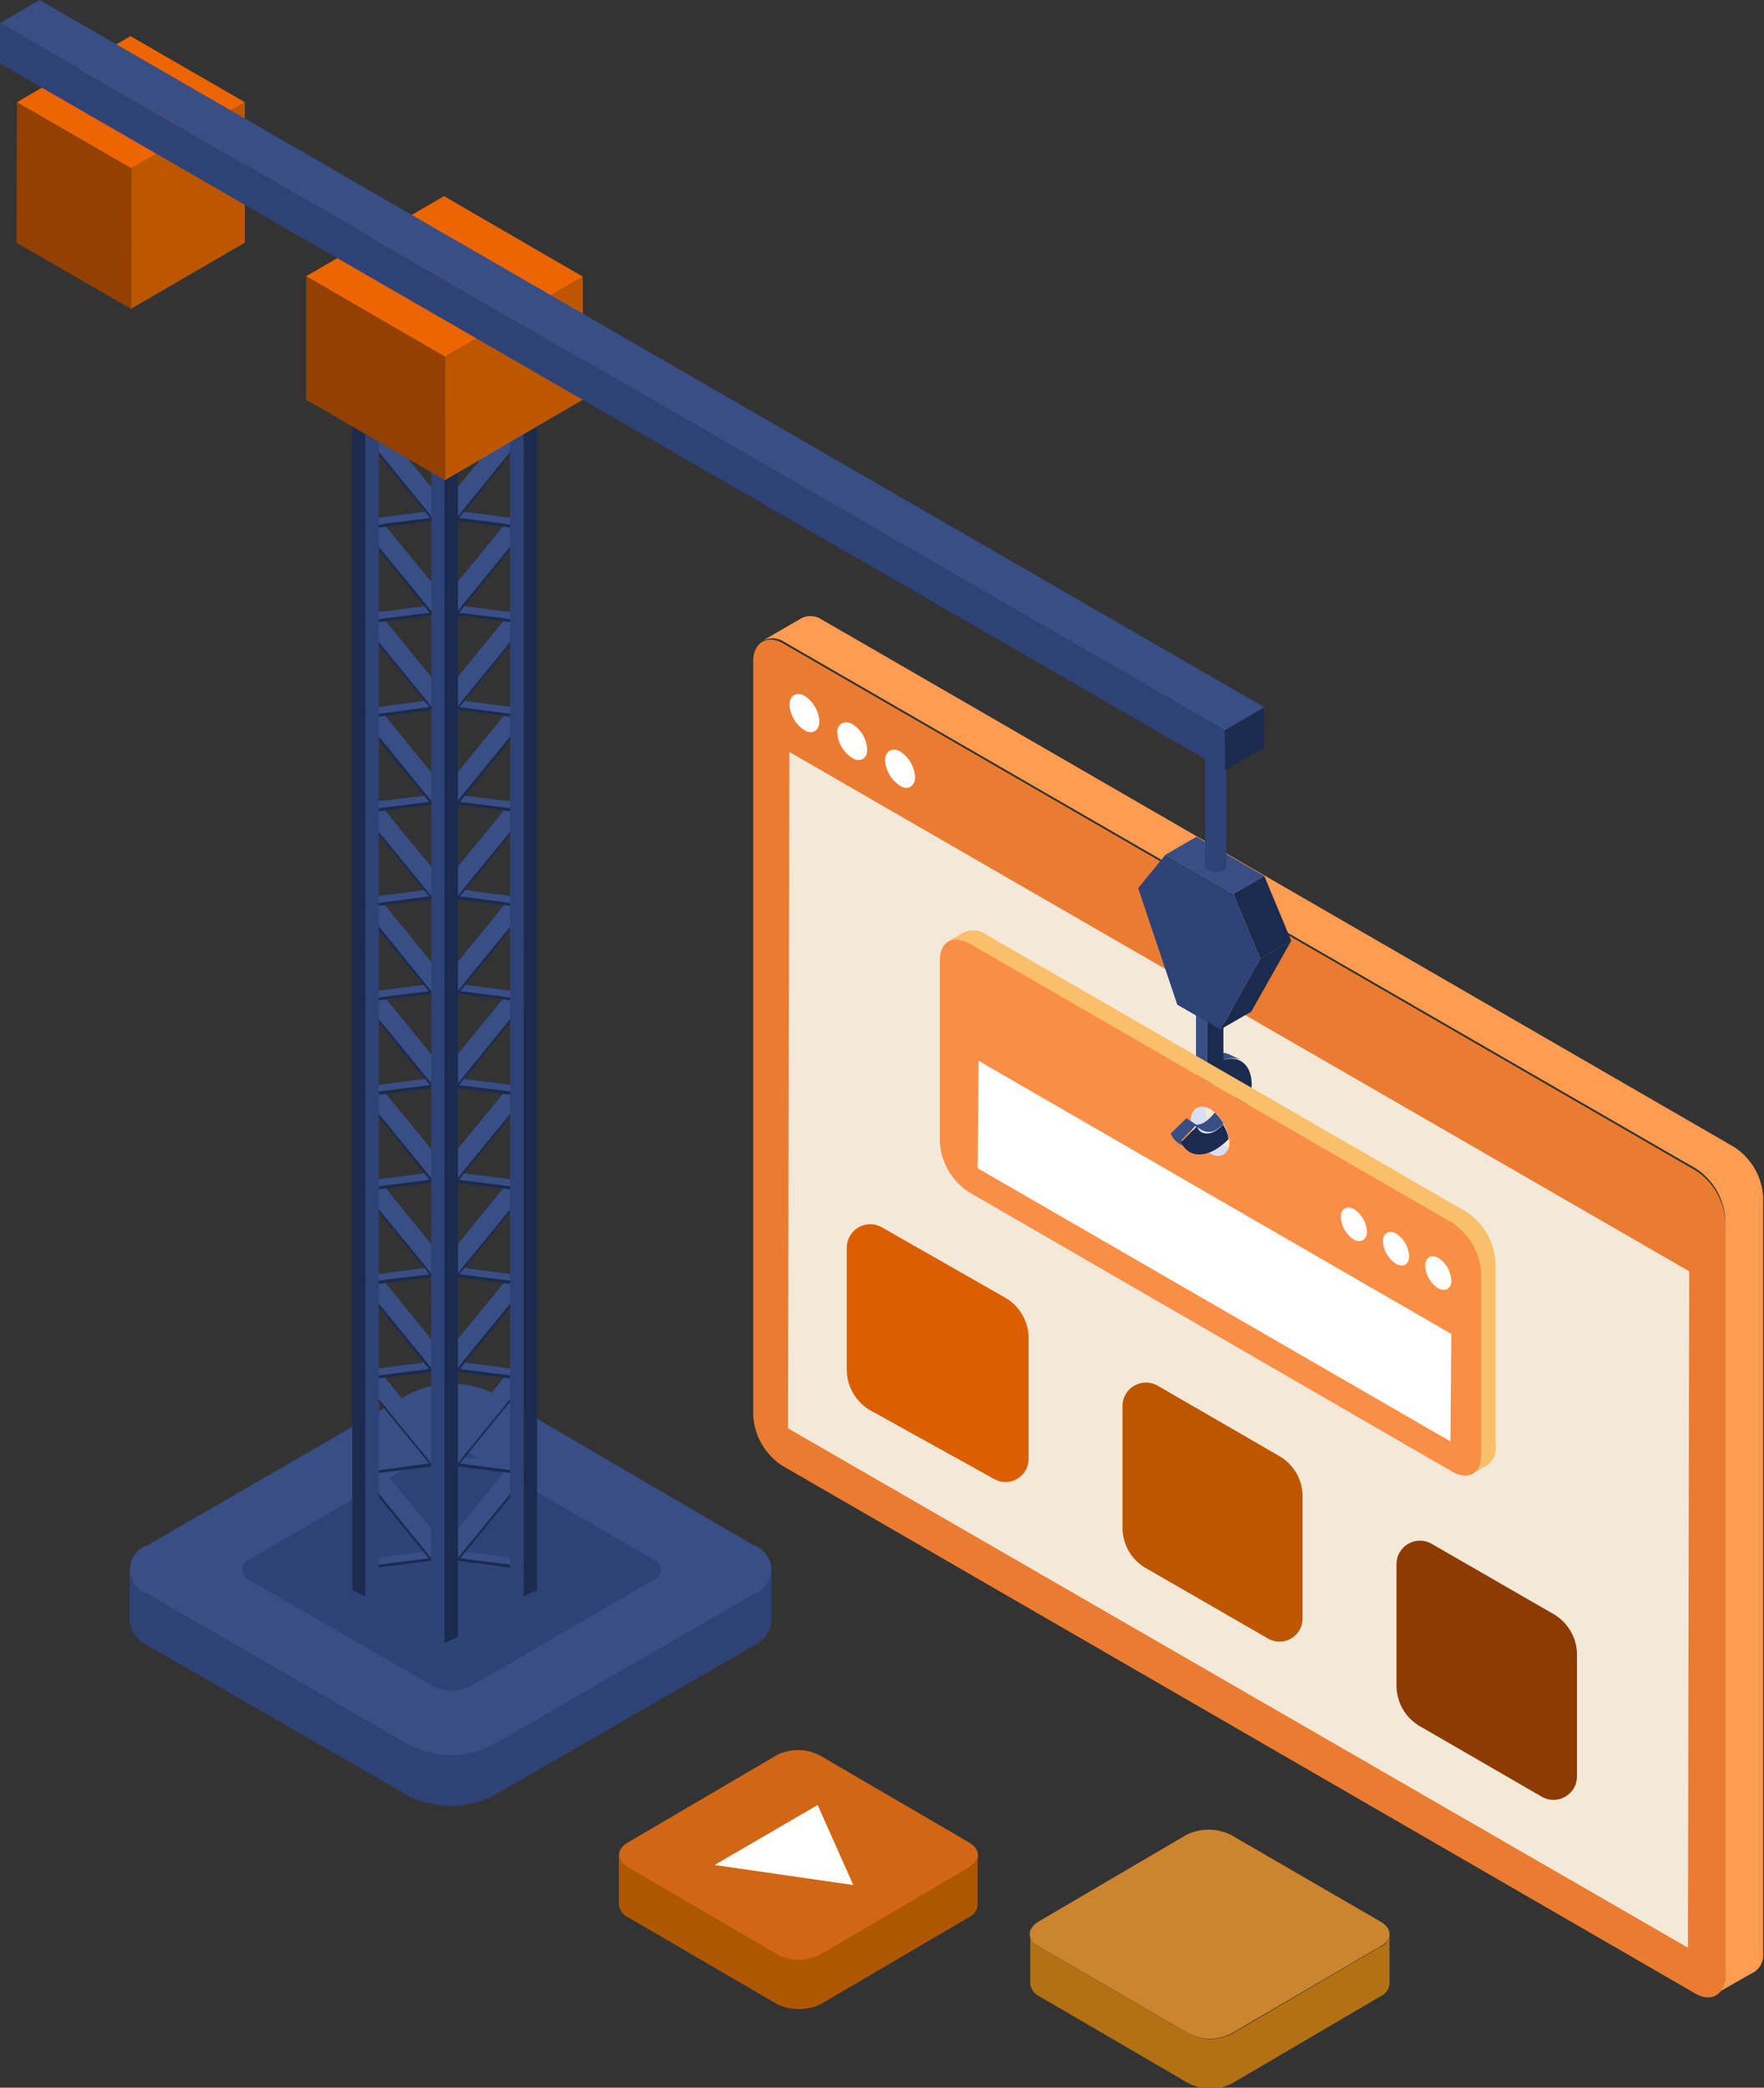 <svg id="Layer_1" data-name="Layer 1" xmlns="http://www.w3.org/2000/svg" viewBox="0 0 40.56 48"><rect x="0" y="0" width="40.56" height="48" fill="#333333" stroke="none"/><defs><style>.cls-1{fill:#2e4277;}.cls-2{fill:#384e85;}.cls-3{isolation:isolate;}.cls-4{fill:#bc5700;}.cls-5{fill:#934002;}.cls-6{fill:#ed6500;}.cls-7{fill:#1b2a4f;}.cls-8{fill:#ff9c52;}.cls-9{fill:#ea7c32;}.cls-10{fill:#f4e9d9;}.cls-11{fill:#fff;}.cls-12{fill:#d9ddf6;}.cls-13{fill:#f9bf6b;}.cls-14{fill:#f98f46;}.cls-15{fill:#af5700;}.cls-16{fill:#d16615;}.cls-17{fill:#b27214;}.cls-18{fill:#cc842e;}.cls-19{fill:#db5e00;}.cls-20{fill:#8c3b03;}</style></defs><path class="cls-1" d="M22.46,37.09v1.18a.68.68,0,0,1-.4.56l-6,3.46a2.16,2.16,0,0,1-1.95,0l-6-3.46a.71.71,0,0,1-.41-.57V37.09a.67.67,0,0,0,.4.56l6,3.47a2.14,2.14,0,0,0,1.94,0l6-3.47A.66.66,0,0,0,22.46,37.09Z" transform="translate(-4.72 -1)"/><path class="cls-2" d="M22.05,36.53a.59.59,0,0,1,0,1.12l-6,3.47a2.14,2.14,0,0,1-1.94,0l-6-3.47a.59.59,0,0,1,0-1.12l6-3.47a2.16,2.16,0,0,1,2,0Z" transform="translate(-4.72 -1)"/><path class="cls-1" d="M19.72,36.84a.26.26,0,0,1,0,.5l-4.18,2.43a.93.93,0,0,1-.86,0l-4.2-2.43a.26.26,0,0,1,0-.5l4.17-2.43a1,1,0,0,1,.86,0Z" transform="translate(-4.72 -1)"/><g class="cls-3"><polygon class="cls-4" points="5.63 2.35 5.63 5.58 3.01 7.1 3.02 3.87 5.63 2.35"/><polygon class="cls-5" points="3.02 3.87 3.01 7.1 0.38 5.58 0.39 2.35 3.02 3.87"/><polygon class="cls-6" points="5.63 2.35 3.02 3.87 0.39 2.35 3 0.83 5.63 2.35"/></g><polygon class="cls-2" points="9.93 24.93 9.99 25.01 10.37 24.8 8.84 22.92 9.86 22.79 9.9 22.77 9.96 22.84 10.34 22.64 8.8 20.75 9.87 20.61 9.91 20.59 9.97 20.67 10.35 20.46 8.8 18.57 9.87 18.44 9.91 18.41 9.98 18.49 10.35 18.29 8.81 16.4 9.88 16.26 9.92 16.24 9.98 16.32 10.36 16.11 8.82 14.22 9.89 14.09 9.93 14.06 9.99 14.14 10.37 13.93 8.82 12.04 9.89 11.91 9.93 11.89 9.99 11.97 10.37 11.76 8.73 9.74 8.35 9.95 9.82 11.76 8.65 11.91 8.28 12.12 8.55 12.08 8.38 12.17 9.82 13.93 8.65 14.08 8.27 14.29 8.54 14.26 8.37 14.35 9.81 16.11 8.64 16.26 8.26 16.47 8.53 16.43 8.37 16.52 9.81 18.29 8.63 18.43 8.26 18.64 8.53 18.61 8.36 18.7 9.8 20.46 8.63 20.61 8.25 20.82 8.52 20.78 8.35 20.87 9.79 22.64 8.66 22.78 8.28 22.99 8.37 22.98 8.35 22.99 9.82 24.8 8.65 24.95 8.28 25.15 8.55 25.12 8.38 25.21 9.82 26.97 8.65 27.12 8.27 27.33 8.54 27.3 8.37 27.39 9.81 29.15 8.64 29.3 8.26 29.5 8.53 29.47 8.37 29.56 9.81 31.32 8.63 31.47 8.26 31.68 8.53 31.65 8.36 31.74 9.8 33.5 8.63 33.65 8.25 33.86 8.52 33.82 8.35 33.91 9.79 35.67 8.66 35.82 8.28 36.03 9.86 35.83 9.9 35.8 9.96 35.88 10.34 35.67 8.8 33.79 9.87 33.65 9.91 33.63 9.97 33.71 10.35 33.5 8.8 31.61 9.87 31.48 9.91 31.45 9.98 31.53 10.35 31.32 8.81 29.43 9.88 29.3 9.92 29.28 9.98 29.36 10.36 29.15 8.82 27.26 9.89 27.13 9.93 27.1 9.99 27.18 10.37 26.97 8.82 25.08 9.89 24.95 9.93 24.93"/><polygon class="cls-2" points="12.19 33.86 11.92 33.82 12.09 33.91 10.65 35.67 11.78 35.82 12.16 36.03 10.58 35.83 10.54 35.8 10.48 35.88 10.1 35.67 11.64 33.79 10.57 33.65 10.54 33.63 10.47 33.71 10.09 33.5 11.64 31.61 10.57 31.48 10.53 31.45 10.46 31.53 10.09 31.32 11.63 29.44 10.56 29.3 10.52 29.28 10.46 29.36 10.08 29.15 11.62 27.26 10.55 27.13 10.52 27.1 10.45 27.18 10.07 26.97 11.62 25.08 10.55 24.95 10.51 24.93 10.45 25.01 10.07 24.8 11.6 22.92 10.58 22.79 10.54 22.77 10.48 22.84 10.1 22.64 11.64 20.75 10.57 20.61 10.54 20.59 10.47 20.67 10.09 20.46 11.64 18.57 10.57 18.44 10.53 18.41 10.46 18.49 10.09 18.29 11.63 16.4 10.56 16.26 10.52 16.24 10.46 16.32 10.08 16.11 11.62 14.22 10.55 14.09 10.52 14.06 10.45 14.14 10.07 13.93 11.62 12.04 10.55 11.91 10.51 11.89 10.45 11.97 10.07 11.76 11.71 9.74 12.09 9.95 10.62 11.76 11.79 11.91 12.16 12.11 11.89 12.08 12.06 12.17 10.62 13.93 11.79 14.08 12.17 14.29 11.9 14.26 12.07 14.35 10.63 16.11 11.8 16.26 12.18 16.47 11.91 16.43 12.07 16.52 10.63 18.29 11.8 18.43 12.18 18.64 11.91 18.61 12.08 18.7 10.64 20.46 11.81 20.61 12.19 20.82 11.92 20.78 12.09 20.87 10.65 22.64 11.78 22.78 12.16 22.99 12.07 22.98 12.09 22.99 10.62 24.8 11.79 24.95 12.16 25.15 11.89 25.12 12.06 25.21 10.62 26.97 11.79 27.12 12.17 27.33 11.9 27.3 12.07 27.39 10.63 29.15 11.8 29.3 12.18 29.5 11.91 29.47 12.07 29.56 10.63 31.32 11.8 31.47 12.18 31.68 11.91 31.65 12.08 31.74 10.64 33.5 11.81 33.65 12.19 33.86"/><g class="cls-3"><polygon class="cls-7" points="10 25.01 8.38 25.21 9.99 27.18 8.37 27.39 9.98 29.36 8.37 29.56 9.98 31.53 8.36 31.74 9.97 33.71 8.36 33.91 9.96 35.88 8.31 36.09 8.28 36.03 9.86 35.83 8.25 33.86 9.87 33.65 8.26 31.68 9.87 31.48 8.26 29.5 9.88 29.3 8.27 27.33 9.88 27.13 8.28 25.15 9.89 24.95 8.34 23.05 8.31 23.05 8.28 22.99 9.86 22.79 8.25 20.82 9.87 20.61 8.26 18.64 9.87 18.44 8.26 16.47 9.88 16.26 8.27 14.29 9.88 14.09 8.28 12.12 9.89 11.91 8.32 9.98 8.35 9.95 10 11.97 8.38 12.17 9.99 14.14 8.37 14.35 9.98 16.32 8.37 16.52 9.98 18.49 8.36 18.7 9.97 20.67 8.36 20.87 9.96 22.84 8.39 23.04 10 25.01"/></g><g class="cls-3"><polygon class="cls-7" points="12.19 33.86 10.58 35.83 12.16 36.03 12.13 36.09 10.48 35.88 12.09 33.91 10.47 33.71 12.08 31.74 10.46 31.53 12.07 29.56 10.46 29.36 12.07 27.39 10.45 27.18 12.06 25.21 10.45 25.01 12.05 23.04 10.48 22.84 12.09 20.87 10.47 20.67 12.08 18.7 10.46 18.49 12.07 16.52 10.46 16.32 12.07 14.35 10.45 14.14 12.06 12.17 10.45 11.97 12.09 9.95 12.12 9.98 10.55 11.91 12.16 12.12 10.55 14.09 12.17 14.29 10.56 16.26 12.18 16.47 10.57 18.44 12.18 18.64 10.57 20.61 12.19 20.82 10.58 22.79 12.16 22.99 12.13 23.05 12.1 23.05 10.55 24.95 12.16 25.15 10.55 27.13 12.17 27.33 10.56 29.3 12.18 29.5 10.57 31.48 12.18 31.68 10.57 33.65 12.19 33.86"/></g><g class="cls-3"><polygon class="cls-2" points="9.91 22.64 10.22 22.49 10.53 22.64 10.22 22.78 9.91 22.64"/></g><g class="cls-3"><polygon class="cls-2" points="11.73 21.78 12.04 21.64 12.34 21.78 12.04 21.93 11.73 21.78"/><polygon class="cls-1" points="12.04 23.27 12.04 36.7 11.73 36.56 11.73 23.13 12.04 23.27"/></g><g class="cls-3"><polygon class="cls-2" points="8.71 21.78 8.4 21.64 8.1 21.78 8.4 21.93 8.71 21.78"/></g><g class="cls-3"><polygon class="cls-7" points="10.53 9.6 10.53 37.63 10.22 37.78 10.22 9.74 10.53 9.6"/><polygon class="cls-2" points="9.91 9.6 10.22 9.45 10.53 9.6 10.22 9.74 9.91 9.6"/><polygon class="cls-1" points="10.22 9.74 10.22 37.78 9.91 37.63 9.92 9.6 10.22 9.74"/></g><g class="cls-3"><polygon class="cls-7" points="12.35 8.74 12.35 36.56 12.04 36.7 12.04 8.89 12.35 8.74"/><polygon class="cls-2" points="11.73 8.74 12.04 8.6 12.34 8.74 12.04 8.89 11.73 8.74"/><polygon class="cls-1" points="12.04 8.89 12.04 23.27 11.73 23.13 11.73 8.74 12.04 8.89"/></g><g class="cls-3"><polygon class="cls-7" points="8.4 8.89 8.4 36.7 8.1 36.56 8.1 8.74 8.4 8.89"/><polygon class="cls-2" points="8.71 8.74 8.4 8.6 8.1 8.74 8.4 8.89 8.71 8.74"/><polygon class="cls-1" points="8.71 8.74 8.71 36.56 8.4 36.7 8.4 8.89 8.71 8.74"/></g><g class="cls-3"><polygon class="cls-4" points="10.23 8.2 10.23 11.04 13.4 9.19 13.4 6.36 10.23 8.2"/><polygon class="cls-5" points="10.23 8.2 10.23 11.04 7.04 9.19 7.04 6.35 10.23 8.2"/><polygon class="cls-6" points="13.4 6.36 10.23 8.2 7.04 6.35 10.21 4.51 13.4 6.36"/></g><path class="cls-8" d="M23.12,15.23a.46.46,0,0,1,.47,0l21,12.14a1.47,1.47,0,0,1,.67,1.15l0,17.38a.47.47,0,0,1-.19.43l-.88.5a.45.45,0,0,0,.2-.42l0-17.38a1.5,1.5,0,0,0-.67-1.16l-21-12.13a.48.48,0,0,0-.48,0Z" transform="translate(-4.72 -1)"/><path class="cls-9" d="M22.72,15.79c-.37-.21-.67,0-.68.38l0,17.38a1.47,1.47,0,0,0,.67,1.15l21,12.14c.37.21.67,0,.68-.38l0-17.38a1.5,1.5,0,0,0-.67-1.16Z" transform="translate(-4.72 -1)"/><polygon class="cls-10" points="18.15 17.29 18.12 32.84 38.81 44.78 38.84 29.23 18.15 17.29"/><path class="cls-11" d="M25.42,18.28c-.19-.11-.35,0-.35.2a.77.77,0,0,0,.35.59c.18.11.34,0,.34-.2A.75.75,0,0,0,25.42,18.28Z" transform="translate(-4.72 -1)"/><path class="cls-11" d="M23.22,17c-.19-.11-.34,0-.35.2a.77.77,0,0,0,.35.59c.18.11.34,0,.34-.2A.75.75,0,0,0,23.22,17Z" transform="translate(-4.72 -1)"/><path class="cls-11" d="M24.32,17.65c-.19-.11-.35,0-.35.19a.76.76,0,0,0,.35.59c.19.11.34,0,.34-.19A.73.73,0,0,0,24.32,17.65Z" transform="translate(-4.72 -1)"/><g class="cls-3"><path class="cls-2" d="M32.6,25.23l.25.14a.56.56,0,0,1,.41,0L33,25.25A.52.52,0,0,0,32.6,25.23Z" transform="translate(-4.72 -1)"/><polygon class="cls-2" points="27.75 25 27.75 22.67 28.12 22.45 27.87 22.3 27.5 22.52 27.5 24.86 27.75 25"/></g><path class="cls-12" d="M33.12,26.15a.32.32,0,0,0-.13-.29l-.25-.14a.3.3,0,0,1,.13.29,1,1,0,0,1-.22.57,1,1,0,0,1,.19.22A1,1,0,0,0,33.12,26.15Z" transform="translate(-4.72 -1)"/><path class="cls-7" d="M33.5,25.94c0-.46-.28-.68-.65-.57V23.45l-.38.22V26l.19-.11c.26-.14.46,0,.46.26a1,1,0,0,1-.28.65.89.89,0,0,1,.13.34A1.87,1.87,0,0,0,33.5,25.94Z" transform="translate(-4.72 -1)"/><g class="cls-3"><path class="cls-12" d="M33.19,27.36l-.33.19a.32.32,0,0,1-.32,0,1,1,0,0,1-.44-.77.3.3,0,0,1,.13-.28l.33-.2a.31.31,0,0,0-.12.28,1,1,0,0,0,.44.77A.33.33,0,0,0,33.19,27.36Z" transform="translate(-4.72 -1)"/><path class="cls-13" d="M39.11,30.08v4.18a.45.45,0,0,1-.2.43l-.33.19a.47.47,0,0,0,.2-.43V30.27a1.49,1.49,0,0,0-.67-1.16L27,22.69a.48.48,0,0,0-.48-.05l.34-.19a.48.48,0,0,1,.47,0l11.12,6.42A1.5,1.5,0,0,1,39.11,30.08Z" transform="translate(-4.72 -1)"/><path class="cls-14" d="M38.11,29.11a1.49,1.49,0,0,1,.67,1.16v4.18c0,.43-.3.6-.68.38L27,28.41a1.47,1.47,0,0,1-.67-1.16V23.07c0-.42.31-.59.68-.38Zm-5.57-1.59c.25.14.45,0,.45-.26a1,1,0,0,0-.44-.76c-.25-.14-.45,0-.45.25a1,1,0,0,0,.44.77" transform="translate(-4.72 -1)"/></g><path class="cls-2" d="M32.65,26.58a1,1,0,0,1-.23.22.38.38,0,0,1-.19.06h0L32,26.71l-.36.35a.44.44,0,0,0,.19.23l.25.15a.48.48,0,0,1-.19-.23l.31-.32.15.09a.33.33,0,0,0,.33,0,.8.8,0,0,0,.17-.15A1,1,0,0,0,32.65,26.58Z" transform="translate(-4.72 -1)"/><path class="cls-7" d="M32.67,27c-.19.11-.37.07-.43-.1l-.36.36c.13.3.44.37.79.17a1.66,1.66,0,0,0,.3-.24.89.89,0,0,0-.13-.34A.8.8,0,0,1,32.67,27Z" transform="translate(-4.72 -1)"/><polygon class="cls-11" points="22.5 24.39 22.48 26.86 33.35 33.14 33.37 30.67 22.5 24.39"/><path class="cls-11" d="M37.79,29.92c-.17-.09-.3,0-.3.18a.66.66,0,0,0,.3.52c.17.09.3,0,.3-.17A.66.66,0,0,0,37.79,29.92Z" transform="translate(-4.72 -1)"/><path class="cls-11" d="M35.85,28.8c-.17-.09-.3,0-.3.18a.66.66,0,0,0,.3.52c.16.09.3,0,.3-.18A.66.66,0,0,0,35.85,28.8Z" transform="translate(-4.72 -1)"/><path class="cls-11" d="M36.82,29.36c-.17-.09-.3,0-.3.18a.66.66,0,0,0,.3.52c.17.09.3,0,.3-.17A.66.66,0,0,0,36.82,29.36Z" transform="translate(-4.72 -1)"/><g class="cls-3"><polygon class="cls-7" points="28.98 22.04 29.69 21.63 28.77 23.26 28.06 23.67 28.98 22.04"/><polygon class="cls-7" points="28.36 20.55 29.07 20.14 29.69 21.63 28.98 22.04 28.36 20.55"/><polygon class="cls-2" points="26.8 19.65 27.51 19.24 29.07 20.14 28.36 20.55 26.8 19.65"/><polygon class="cls-1" points="28.36 20.55 28.98 22.04 28.06 23.67 27.07 23.1 26.17 20.42 26.8 19.65 28.36 20.55"/></g><g class="cls-3"><path class="cls-1" d="M32.92,18.2s0,0,0,.07V20.9a.21.21,0,0,1-.05.12.45.45,0,0,1-.36,0,.14.14,0,0,1-.08-.12V18.22a.14.14,0,0,1,.08-.12.45.45,0,0,1,.36,0C32.92,18.14,32.94,18.16,32.92,18.2Z" transform="translate(-4.72 -1)"/></g><polygon class="cls-7" points="28.16 16.79 29.07 16.26 29.07 17.19 28.16 17.71 28.16 16.79"/><polygon class="cls-2" points="0 0.53 0.91 0 29.07 16.26 28.16 16.79 0 0.53"/><polygon class="cls-1" points="28.16 16.79 28.16 17.71 0 1.46 0 0.53 28.16 16.79"/><g class="cls-3"><path class="cls-15" d="M27.2,43.65V44.8a.35.35,0,0,1-.2.28l-3.41,2a1.17,1.17,0,0,1-1,0l-3.43-2a.36.36,0,0,1-.21-.29V43.64a.37.37,0,0,0,.21.3l3.43,2a1.13,1.13,0,0,0,1,0l3.41-2A.32.32,0,0,0,27.2,43.65Z" transform="translate(-4.72 -1)"/><path class="cls-16" d="M27,43.36c.27.16.28.42,0,.58l-3.41,2a1.1,1.1,0,0,1-1,0l-3.43-2c-.27-.16-.28-.42,0-.58l3.41-2a1.08,1.08,0,0,1,1,0Z" transform="translate(-4.72 -1)"/><polygon class="cls-11" points="18.8 41.5 19.62 43.34 16.43 42.88 18.8 41.5"/></g><g class="cls-3"><path class="cls-17" d="M36.67,45.47v1.14a.35.35,0,0,1-.21.29l-3.41,2a1.1,1.1,0,0,1-1,0l-3.43-2a.36.36,0,0,1-.21-.29V45.46a.38.38,0,0,0,.2.3l3.44,2a1.11,1.11,0,0,0,1,0l3.41-2A.33.33,0,0,0,36.67,45.47Z" transform="translate(-4.72 -1)"/><path class="cls-18" d="M36.46,45.18c.28.16.28.42,0,.57l-3.42,2a1.08,1.08,0,0,1-1,0l-3.44-2c-.27-.15-.27-.41,0-.57l3.41-2a1.17,1.17,0,0,1,1,0Z" transform="translate(-4.72 -1)"/></g><path class="cls-19" d="M27.84,30.84,25,29.22a.54.54,0,0,0-.81.47v2.79a1.09,1.09,0,0,0,.53.94L27.57,35a.53.53,0,0,0,.8-.46v-2.8A1.08,1.08,0,0,0,27.84,30.84Z" transform="translate(-4.72 -1)"/><path class="cls-4" d="M34.14,34.48l-2.8-1.62a.54.54,0,0,0-.81.46v2.8a1.07,1.07,0,0,0,.53.93l2.81,1.62a.53.53,0,0,0,.8-.46v-2.8A1.07,1.07,0,0,0,34.14,34.48Z" transform="translate(-4.72 -1)"/><path class="cls-20" d="M40.44,38.11l-2.81-1.62a.54.54,0,0,0-.8.47v2.8a1.08,1.08,0,0,0,.54.93l2.8,1.62a.54.54,0,0,0,.81-.47V39A1.09,1.09,0,0,0,40.44,38.11Z" transform="translate(-4.72 -1)"/></svg>